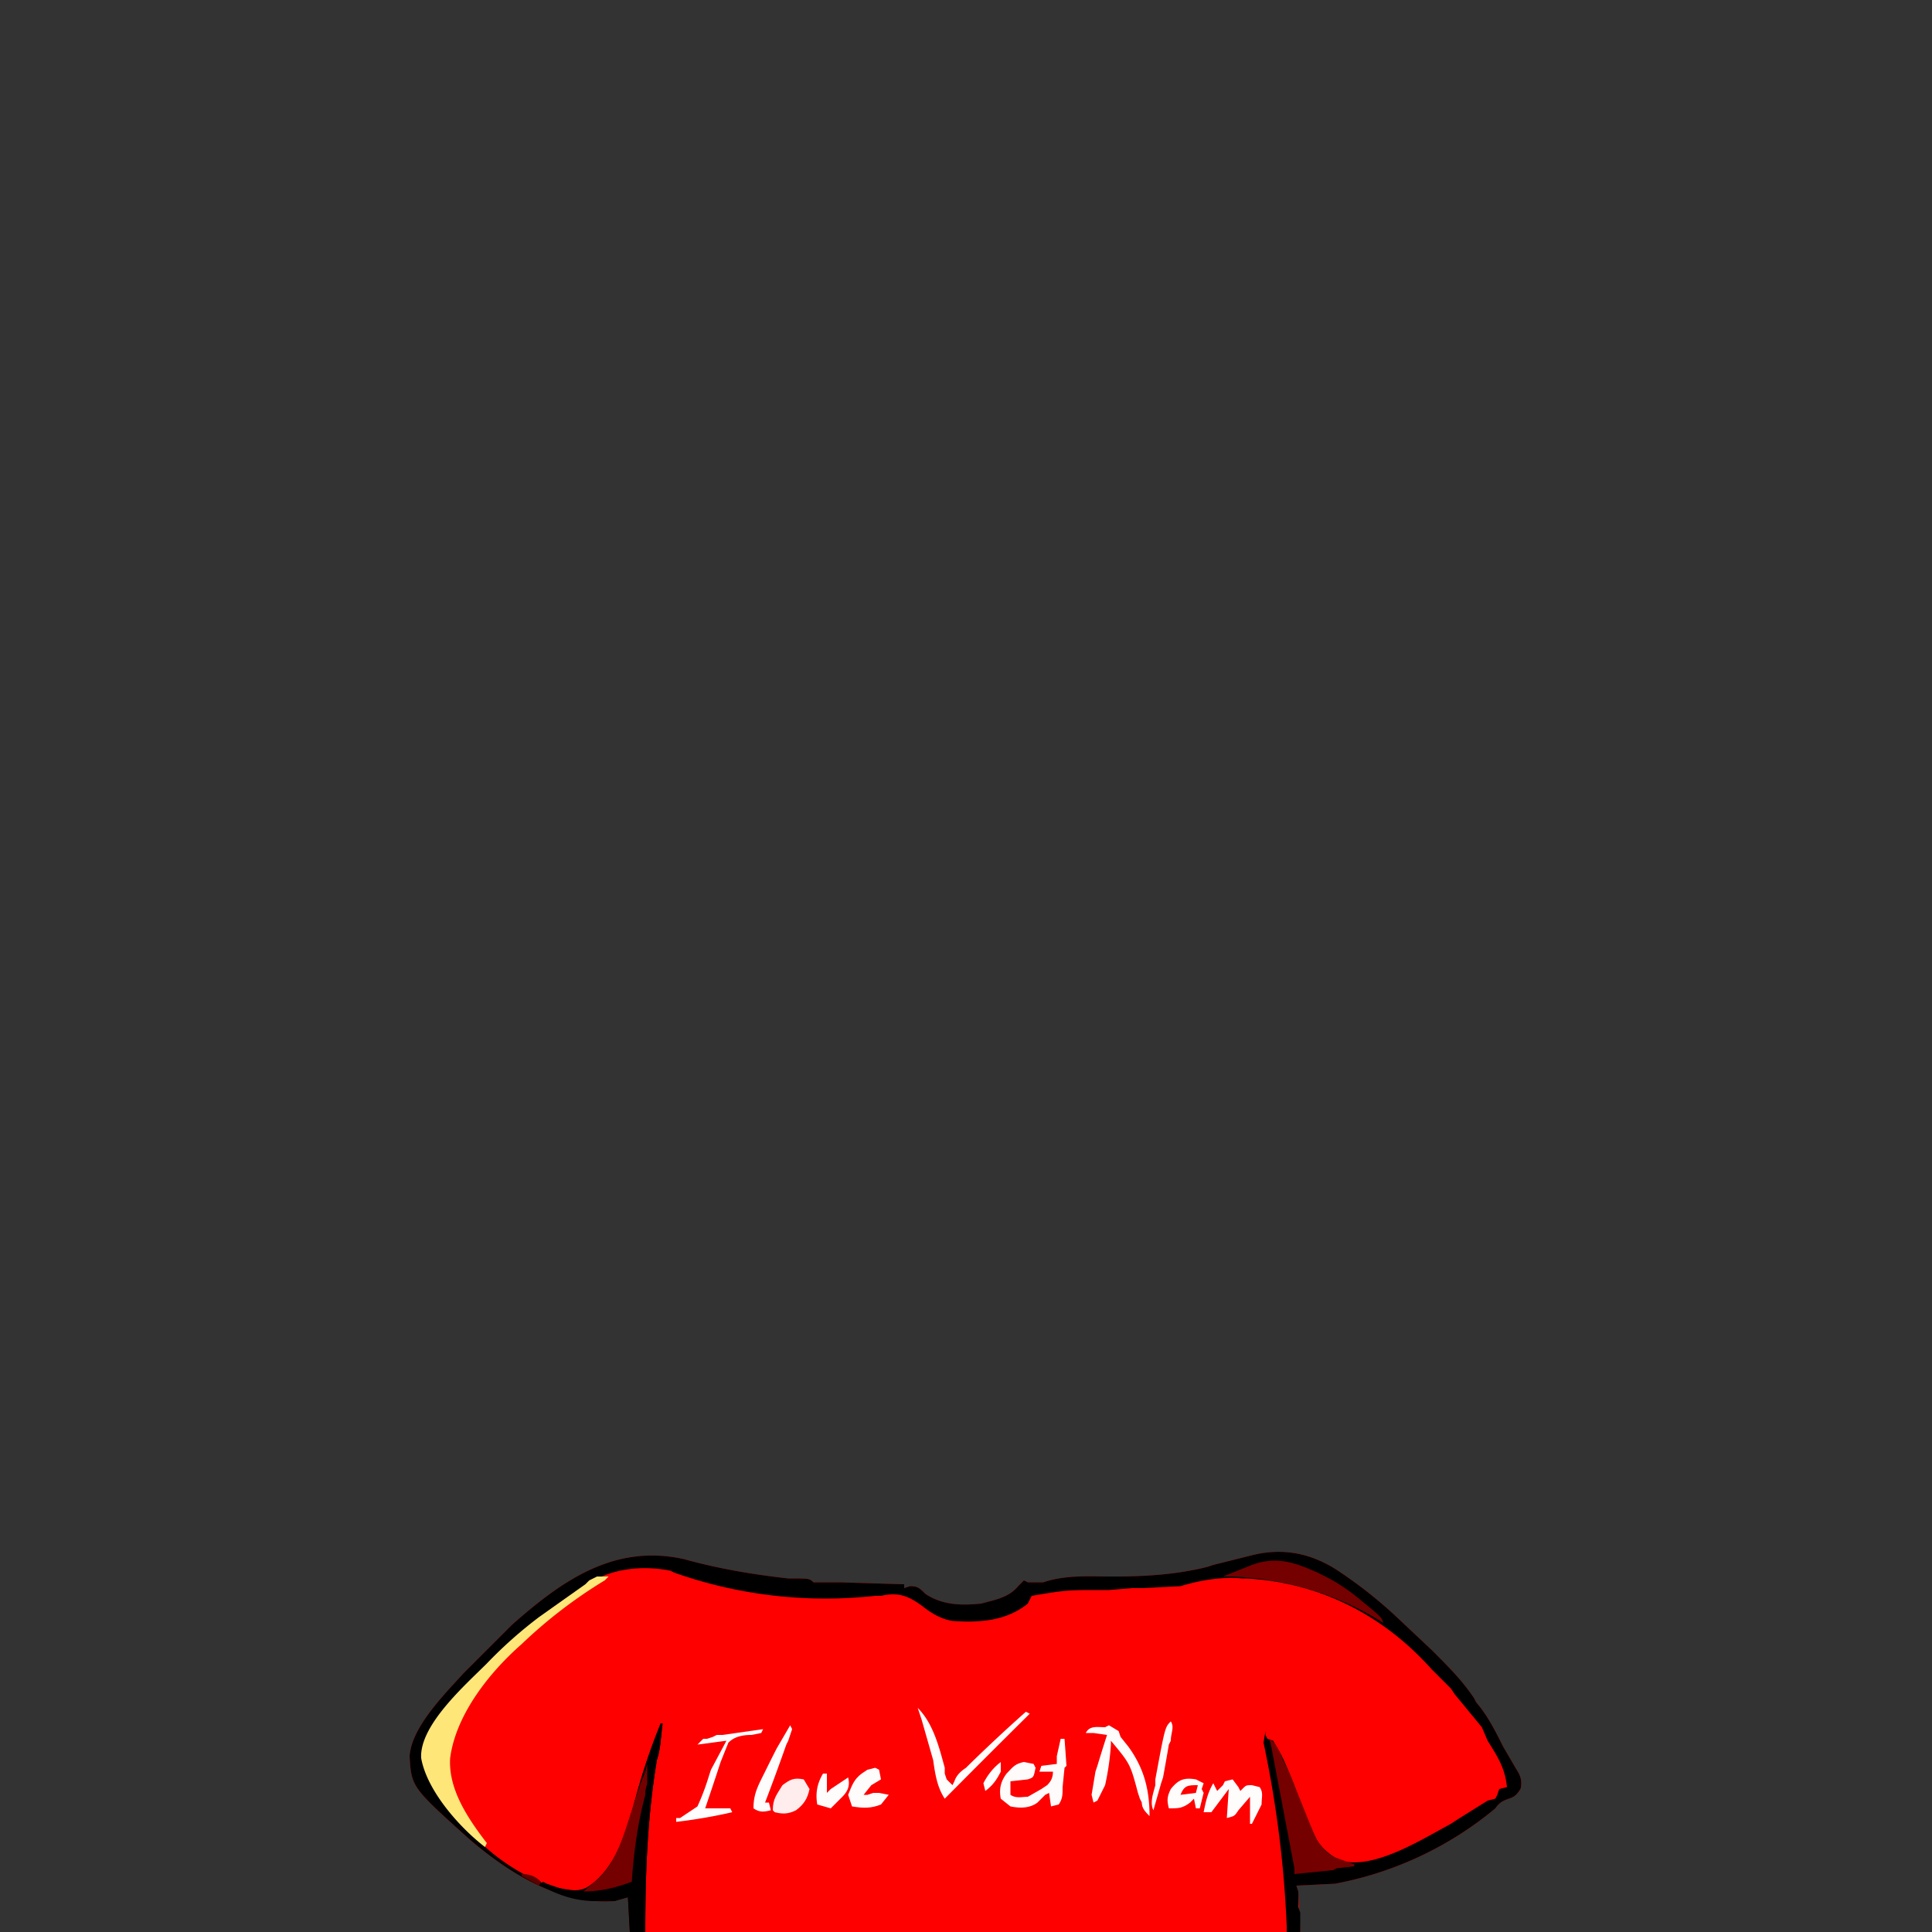 <svg xmlns="http://www.w3.org/2000/svg" width="1000" height="1000"><rect width="100%" height="100%" fill="#333333" stroke="none"/><path fill="#FE0000" d="M354 807c18 5 36 8 54 10 11 0 11 0 13 2h14a4840 4840 0 0 0 33 1v2l3-1c4 0 5 1 8 4 9 6 19 6 29 5 7-2 14-3 19-9l2-2 1-1 2 1h8c12-4 24-3 36-3 17 0 33-1 49-5l3-1 20-5c16-4 30-1 43 7a230 230 0 0 1 33 26l17 16 1 1c8 8 15 15 21 24l1 2c6 7 10 15 14 23l7 12c2 3 3 6 2 10-2 3-3 4-6 5s-5 2-7 5a182 182 0 0 1-83 39l-20 1 1 3 1 21H326l-1-18-7 2c-28 2-54-14-75-32-30-27-30-27-31-43 1-15 18-32 28-43l4-4 19-19 2-2c26-23 53-42 89-34Z"/><path fill="#010000" d="M354 807c18 5 36 8 54 10 11 0 11 0 13 2h14a4840 4840 0 0 0 33 1v2l3-1c4 0 5 1 8 4 9 6 19 6 29 5 7-2 14-3 19-9l2-2 1-1 2 1h8c12-4 24-3 36-3 17 0 33-1 49-5l3-1 20-5c16-4 30-1 43 7a230 230 0 0 1 33 26l17 16 1 1c8 8 15 15 21 24l1 2c6 7 10 15 14 23l7 12c2 3 3 6 2 10-2 3-3 4-6 5s-5 2-7 5a182 182 0 0 1-83 39l-20 1 1 3a102 102 0 0 1 0 8l1 3v10h-7v-3a571 571 0 0 0-12-95l1-6v2l1 2 3 1 4 7 1 2a231 231 0 0 1 11 29c4 10 8 19 19 24 17 5 42-11 57-19l3-2 16-10 4-1 1-2 1-3 4-1c-1-10-5-16-10-24l-3-7-14-17-2-3-7-7-3-3c-25-28-58-45-96-47h-2c-11-1-22 1-32 4l-19 1h-6l-12 1h-3c-19 0-19 0-37 3l-2 4c-11 9-25 10-39 9-6-1-11-4-16-8-7-5-12-7-21-5h-3a235 235 0 0 1-104-12l-2-1c-15-3-31-1-43 7a276 276 0 0 0-48 38l-2 2c-13 12-24 26-33 42l-1 2c-2 4-1 7 0 11 5 10 12 19 19 28l2 2c11 15 35 31 53 33 5 1 9 0 13-3 14-12 18-31 23-48a317 317 0 0 1 12-35h1c-1 7-1 13-3 19-5 30-6 59-6 89h-8l-1-18-7 2c-28 2-54-14-75-32-30-27-30-27-31-43 1-15 18-32 28-43l4-4 19-19 2-2c26-23 53-42 89-34Z"/><path fill="#010000" d="M342 892h1c-1 7-1 13-3 19-5 30-6 59-6 89h-8l-1-18-7 2h-10c-10 0-19-3-28-8l1-2 2 1c6 2 12 5 19 3 18-10 23-33 28-51a317 317 0 0 1 12-35Z"/><path fill="#FEE778" d="m315 816-2 2a249 249 0 0 0-43 33c-16 14-34 36-37 59-1 16 9 31 19 44l-1 2c-13-10-30-29-33-46-1-17 23-38 34-49a227 227 0 0 1 27-24l24-17 2-2 2-1 2-1h6Z"/><path fill="#750000" d="M657 900c4 3 5 6 7 11l1 2 3 6a4948 4948 0 0 0 10 25c3 7 5 13 12 17l11 4v1l-9 1-2 1-20 2v-3l-12-63-1-4ZM682 814l2 1a93 93 0 0 1 20 13c11 9 11 9 12 12a154 154 0 0 0-83-24l15-6 3-1c11-3 20 0 31 5ZM335 913v10l-1 4v2c-4 15-6 30-7 45-8 3-16 5-25 5l6-5c11-9 15-25 19-37l5-15 2-5 1-4Z"/><path fill="#FFFBFB" d="M549 900h2a1415 1415 0 0 1 1 14l-1 1-1 10c0 4 0 6-2 9l-4 1-1-7-2 1-2 2-2 2c-4 3-9 3-14 2l-5-4c-1-5 0-9 3-13 3-3 4-5 9-6l5 1 1 2c-1 5-1 5-4 6l-9 1v7c3 2 6 1 9 1l7-4 3-2c2-2 3-4 3-7h-7l1-3 8-1v-4l2-9Z"/><path fill="#FFFCFC" d="m572 894 2-1 5 3 1 3 4 5c8 11 11 22 11 36-2-2-4-4-4-7l-1-2-1-3c-4-15-4-15-14-27v2a135 135 0 0 1-3 21l-4 8-2 1-1-4 2-12 1-3a862 862 0 0 1 5-16l-7-1h-4c2-4 6-3 10-3ZM475 884c8 8 11 20 14 31v3l1 3 3 3 1-2c1-3 3-5 6-7l1-1a831 831 0 0 1 30-28l2 1-2 2a6390 6390 0 0 0-42 42c-4-6-5-13-6-20l-6-21-2-6ZM638 921l3 4 1 2 1-1c2-2 2-2 5-2l4 1c2 3 1 5 1 9l-5 10h-1v-14l-6 7c-2 3-2 3-6 4l1-15-6 8-3 4h-4c1-5 2-10 5-15l2 4 1-1 2-2 1-2 4-1Z"/><path fill="#FFFDFD" d="m395 895-1 2-5 1c-5 0-9 1-12 4l-4 10a1996 1996 0 0 1-8 24h13l1 2a268 268 0 0 1-29 5v-2h2l9-6a124 124 0 0 0 6-16l1-3 8-15-15 2 3-3h2l3-1 2-1h3l21-3Z"/><path fill="#FFFCFC" d="m453 915 2 1 1 5-5 3-4 5h2l3-1h3l5 1-4 5c-5 2-9 2-15 1l-2-6c2-5 3-8 7-11l3-2 4-1Z"/><path fill="#FFECEC" d="m416 921 3 5c-1 5-3 8-7 11-4 2-7 2-11 1l-1-1c0-6 2-8 5-13 4-3 6-4 11-3Z"/><path fill="#FFFCFC" d="m619 921 4 2-1 3 1 2-2 8h-2l-1-5-2 2c-4 3-6 3-11 3-1-4-1-6 1-10 4-5 7-6 13-5ZM409 893l1 2-2 6-1 2a1168 1168 0 0 1-11 30h2l1 4c-4 1-6 1-9-1 0-7 2-11 5-17l1-2a848 848 0 0 1 6-12l7-12ZM426 918h2v10l2-2 3-2 3-2 3-2c1 4 0 7-3 10l-6 6-7-2c-1-6 0-11 3-16Z"/><path fill="snow" d="M606 891c2 3 0 6 0 10l-1 2a1277 1277 0 0 1-3 17l-1 3-4 14c-2-4 0-9 1-13v-3c5-27 5-27 8-30Z"/><path fill="#FFFDFD" d="M518 912v5c-2 4-4 7-8 10l-1-4c2-4 5-8 9-11Z"/><path fill="red" d="m620 924-1 4-8 1c2-5 4-5 9-5Z"/><path fill="#5D0000" d="M270 970c4 0 7 1 10 4l-1 2-9-5v-1Z"/></svg>